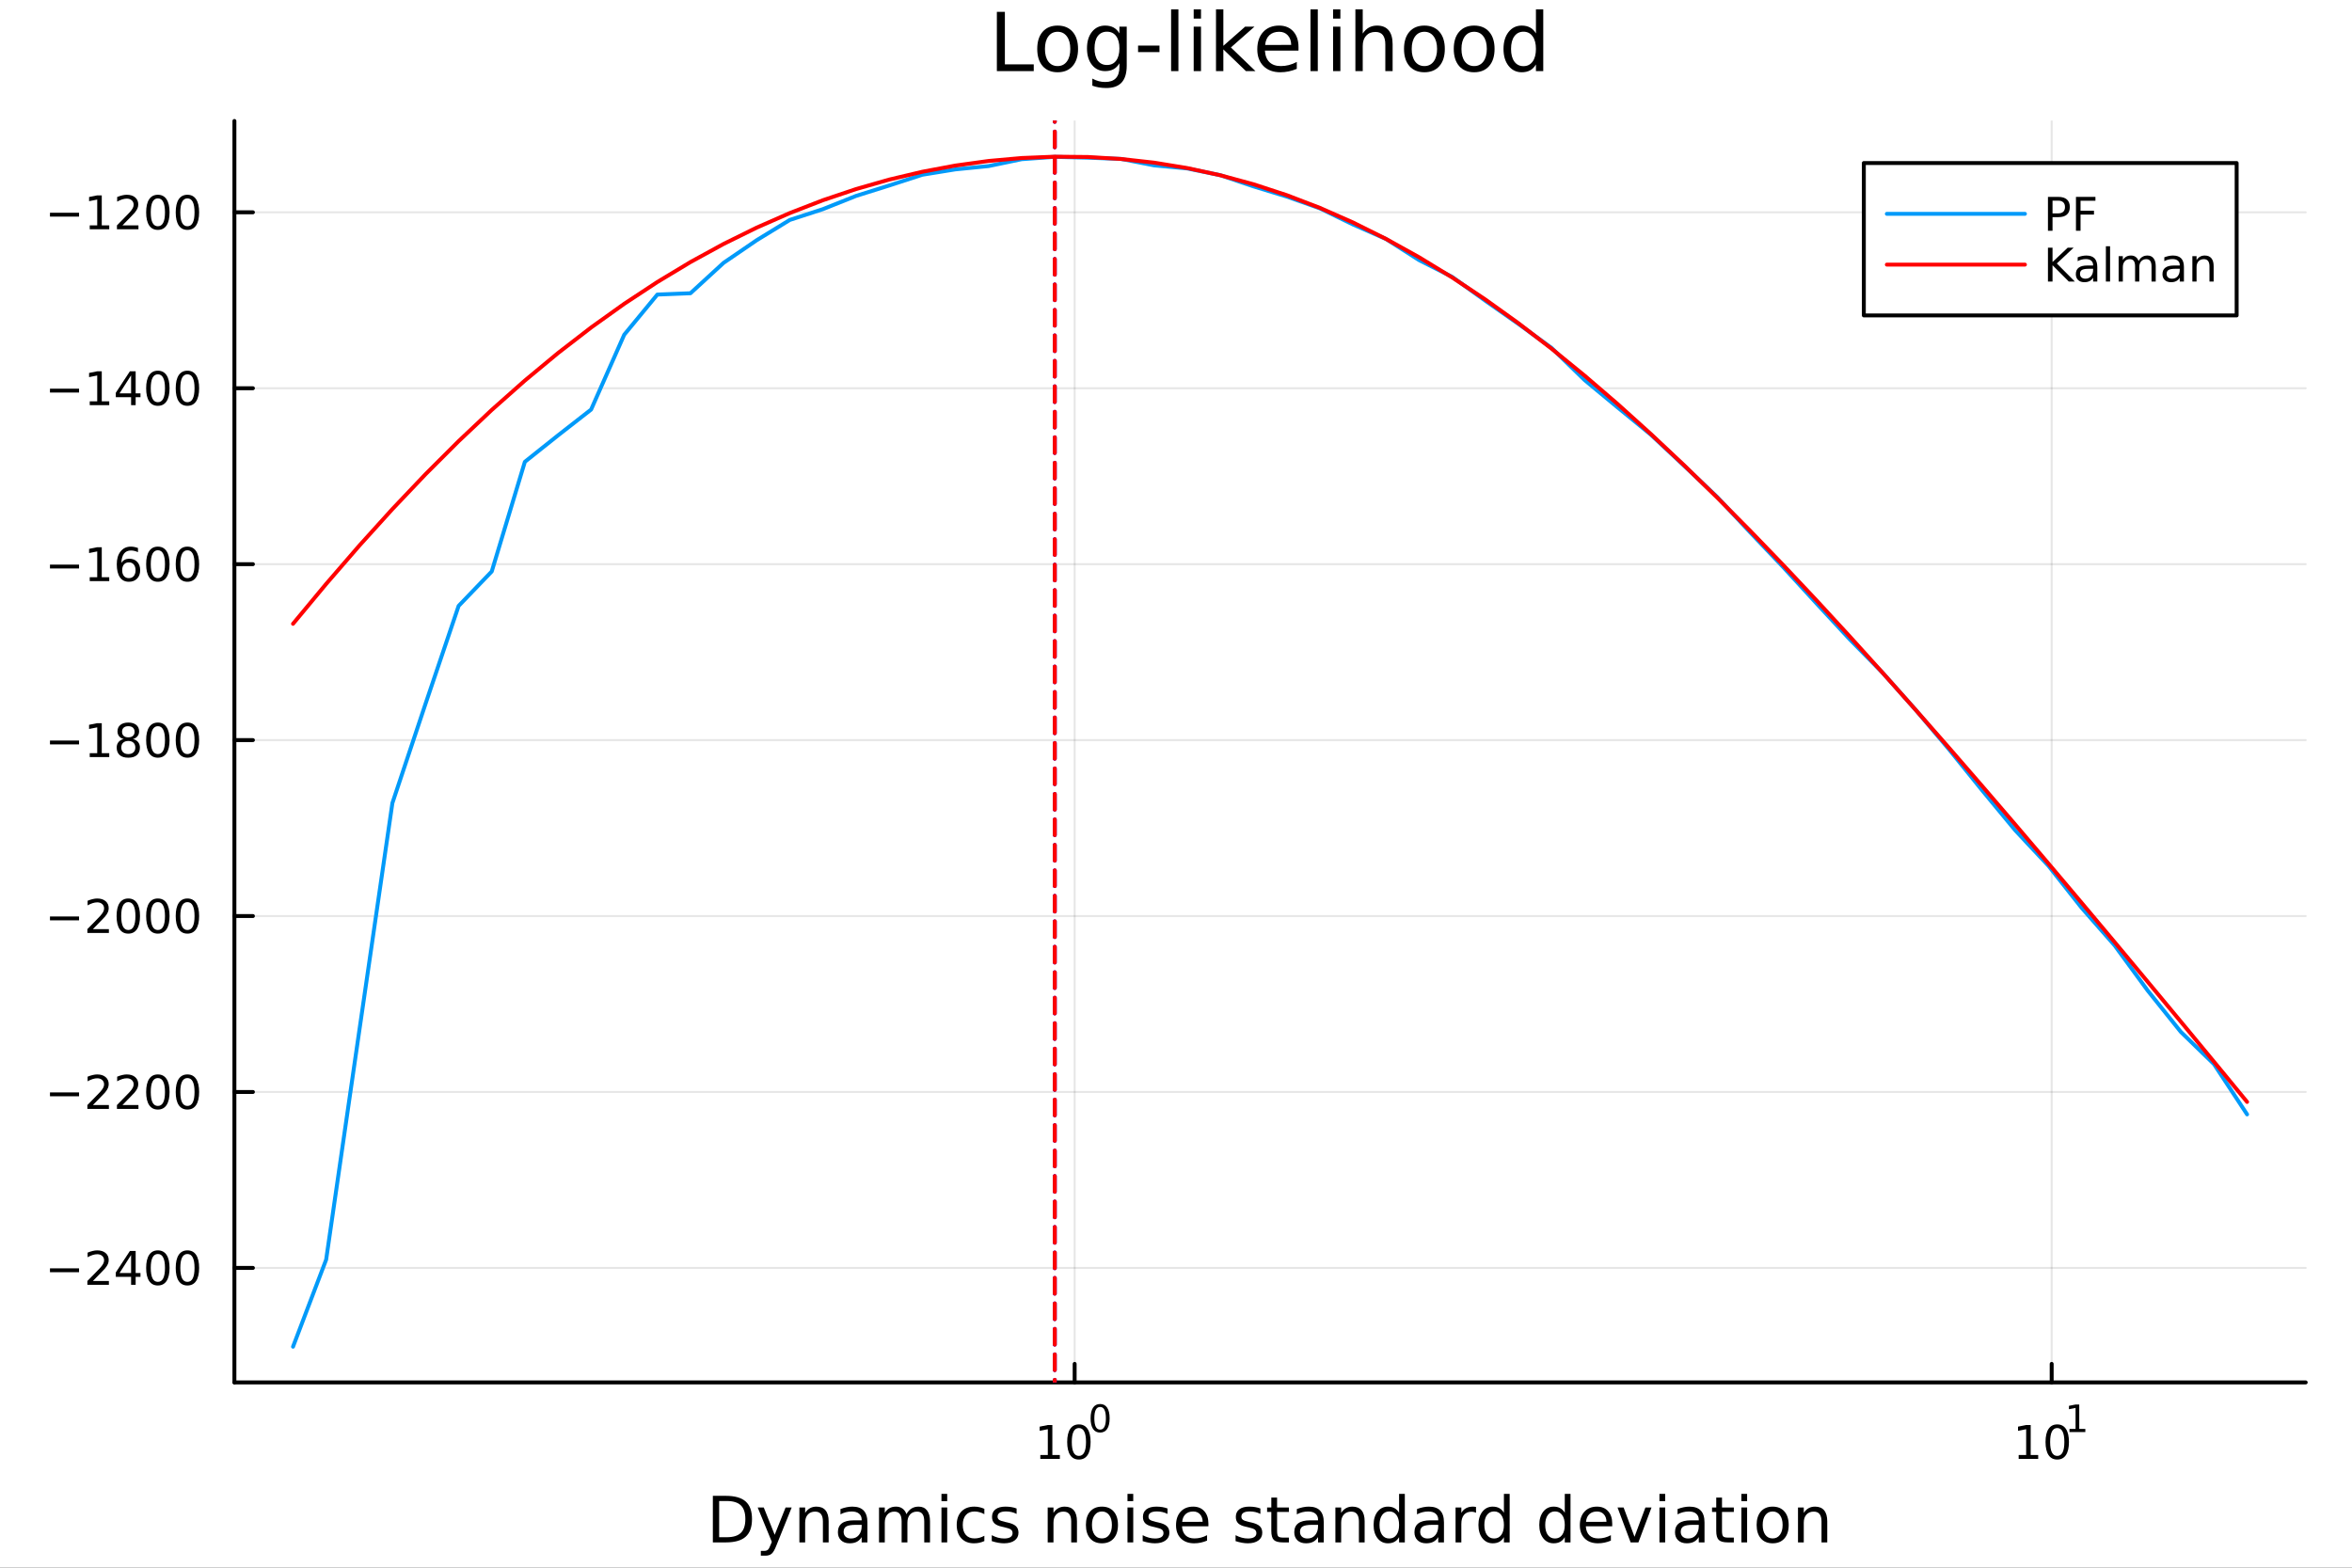 <?xml version="1.0" encoding="utf-8"?>
<svg xmlns="http://www.w3.org/2000/svg" xmlns:xlink="http://www.w3.org/1999/xlink" width="600" height="400" viewBox="0 0 2400 1600">
<rect x="0" y="0" width="2400" height="1600" fill="#333333" stroke="none"/>
<defs>
  <clipPath id="clip200">
    <rect x="0" y="0" width="2400" height="1600"/>
  </clipPath>
</defs>
<path clip-path="url(#clip200)" d="M0 1600 L2400 1600 L2400 0 L0 0  Z" fill="#ffffff" fill-rule="evenodd" fill-opacity="1"/>
<defs>
  <clipPath id="clip201">
    <rect x="480" y="0" width="1681" height="1600"/>
  </clipPath>
</defs>
<path clip-path="url(#clip200)" d="M239.19 1410.9 L2352.76 1410.9 L2352.76 123.472 L239.19 123.472  Z" fill="#ffffff" fill-rule="evenodd" fill-opacity="1"/>
<defs>
  <clipPath id="clip202">
    <rect x="239" y="123" width="2115" height="1288"/>
  </clipPath>
</defs>
<polyline clip-path="url(#clip202)" style="stroke:#000000; stroke-linecap:round; stroke-linejoin:round; stroke-width:2; stroke-opacity:0.1; fill:none" points="1096.58,1410.9 1096.58,123.472 "/>
<polyline clip-path="url(#clip202)" style="stroke:#000000; stroke-linecap:round; stroke-linejoin:round; stroke-width:2; stroke-opacity:0.1; fill:none" points="2093.55,1410.9 2093.55,123.472 "/>
<polyline clip-path="url(#clip202)" style="stroke:#000000; stroke-linecap:round; stroke-linejoin:round; stroke-width:2; stroke-opacity:0.1; fill:none" points="239.19,1294.04 2352.76,1294.04 "/>
<polyline clip-path="url(#clip202)" style="stroke:#000000; stroke-linecap:round; stroke-linejoin:round; stroke-width:2; stroke-opacity:0.1; fill:none" points="239.19,1114.48 2352.76,1114.48 "/>
<polyline clip-path="url(#clip202)" style="stroke:#000000; stroke-linecap:round; stroke-linejoin:round; stroke-width:2; stroke-opacity:0.1; fill:none" points="239.19,934.923 2352.76,934.923 "/>
<polyline clip-path="url(#clip202)" style="stroke:#000000; stroke-linecap:round; stroke-linejoin:round; stroke-width:2; stroke-opacity:0.1; fill:none" points="239.19,755.363 2352.76,755.363 "/>
<polyline clip-path="url(#clip202)" style="stroke:#000000; stroke-linecap:round; stroke-linejoin:round; stroke-width:2; stroke-opacity:0.1; fill:none" points="239.19,575.804 2352.76,575.804 "/>
<polyline clip-path="url(#clip202)" style="stroke:#000000; stroke-linecap:round; stroke-linejoin:round; stroke-width:2; stroke-opacity:0.1; fill:none" points="239.19,396.244 2352.76,396.244 "/>
<polyline clip-path="url(#clip202)" style="stroke:#000000; stroke-linecap:round; stroke-linejoin:round; stroke-width:2; stroke-opacity:0.1; fill:none" points="239.19,216.684 2352.76,216.684 "/>
<polyline clip-path="url(#clip200)" style="stroke:#000000; stroke-linecap:round; stroke-linejoin:round; stroke-width:4; stroke-opacity:1; fill:none" points="239.19,1410.9 2352.76,1410.9 "/>
<polyline clip-path="url(#clip200)" style="stroke:#000000; stroke-linecap:round; stroke-linejoin:round; stroke-width:4; stroke-opacity:1; fill:none" points="1096.58,1410.9 1096.58,1392 "/>
<polyline clip-path="url(#clip200)" style="stroke:#000000; stroke-linecap:round; stroke-linejoin:round; stroke-width:4; stroke-opacity:1; fill:none" points="2093.55,1410.9 2093.55,1392 "/>
<path clip-path="url(#clip200)" d="M1061.56 1485.02 L1069.2 1485.02 L1069.2 1458.66 L1060.89 1460.32 L1060.89 1456.06 L1069.16 1454.4 L1073.83 1454.4 L1073.83 1485.02 L1081.47 1485.02 L1081.47 1488.96 L1061.56 1488.96 L1061.56 1485.02 Z" fill="#000000" fill-rule="nonzero" fill-opacity="1" /><path clip-path="url(#clip200)" d="M1100.91 1457.48 Q1097.3 1457.48 1095.47 1461.04 Q1093.67 1464.58 1093.67 1471.71 Q1093.67 1478.82 1095.47 1482.38 Q1097.3 1485.92 1100.91 1485.92 Q1104.55 1485.92 1106.35 1482.38 Q1108.18 1478.82 1108.18 1471.71 Q1108.18 1464.58 1106.35 1461.04 Q1104.55 1457.48 1100.91 1457.48 M1100.91 1453.77 Q1106.72 1453.77 1109.78 1458.38 Q1112.86 1462.96 1112.86 1471.71 Q1112.86 1480.44 1109.78 1485.04 Q1106.72 1489.63 1100.91 1489.63 Q1095.1 1489.63 1092.03 1485.04 Q1088.97 1480.44 1088.97 1471.71 Q1088.97 1462.96 1092.03 1458.38 Q1095.1 1453.77 1100.91 1453.77 Z" fill="#000000" fill-rule="nonzero" fill-opacity="1" /><path clip-path="url(#clip200)" d="M1122.56 1435.97 Q1119.63 1435.97 1118.14 1438.86 Q1116.68 1441.74 1116.68 1447.53 Q1116.68 1453.31 1118.14 1456.2 Q1119.63 1459.08 1122.56 1459.08 Q1125.52 1459.08 1126.98 1456.2 Q1128.47 1453.31 1128.47 1447.53 Q1128.47 1441.74 1126.98 1438.86 Q1125.52 1435.97 1122.56 1435.97 M1122.56 1432.96 Q1127.28 1432.96 1129.77 1436.7 Q1132.27 1440.43 1132.27 1447.53 Q1132.27 1454.62 1129.77 1458.37 Q1127.28 1462.09 1122.56 1462.09 Q1117.84 1462.09 1115.34 1458.37 Q1112.86 1454.62 1112.86 1447.53 Q1112.86 1440.43 1115.34 1436.7 Q1117.84 1432.96 1122.56 1432.96 Z" fill="#000000" fill-rule="nonzero" fill-opacity="1" /><path clip-path="url(#clip200)" d="M2059.87 1485.02 L2067.51 1485.02 L2067.51 1458.66 L2059.2 1460.32 L2059.2 1456.06 L2067.47 1454.4 L2072.14 1454.4 L2072.14 1485.02 L2079.78 1485.02 L2079.78 1488.96 L2059.87 1488.96 L2059.87 1485.02 Z" fill="#000000" fill-rule="nonzero" fill-opacity="1" /><path clip-path="url(#clip200)" d="M2099.22 1457.48 Q2095.61 1457.48 2093.78 1461.04 Q2091.98 1464.58 2091.98 1471.71 Q2091.98 1478.82 2093.78 1482.38 Q2095.61 1485.92 2099.22 1485.92 Q2102.86 1485.92 2104.66 1482.38 Q2106.49 1478.82 2106.49 1471.71 Q2106.49 1464.58 2104.66 1461.04 Q2102.86 1457.48 2099.22 1457.48 M2099.22 1453.77 Q2105.03 1453.77 2108.09 1458.38 Q2111.17 1462.96 2111.17 1471.71 Q2111.17 1480.44 2108.09 1485.04 Q2105.03 1489.63 2099.22 1489.63 Q2093.41 1489.63 2090.34 1485.04 Q2087.28 1480.44 2087.28 1471.71 Q2087.28 1462.96 2090.34 1458.38 Q2093.41 1453.77 2099.22 1453.77 Z" fill="#000000" fill-rule="nonzero" fill-opacity="1" /><path clip-path="url(#clip200)" d="M2111.71 1458.35 L2117.92 1458.35 L2117.92 1436.93 L2111.17 1438.28 L2111.17 1434.82 L2117.88 1433.47 L2121.68 1433.47 L2121.68 1458.35 L2127.89 1458.35 L2127.89 1461.55 L2111.71 1461.55 L2111.71 1458.35 Z" fill="#000000" fill-rule="nonzero" fill-opacity="1" /><path clip-path="url(#clip200)" d="M733.834 1531.95 L733.834 1568.9 L741.6 1568.9 Q751.435 1568.9 755.986 1564.45 Q760.569 1559.99 760.569 1550.38 Q760.569 1540.83 755.986 1536.4 Q751.435 1531.95 741.6 1531.95 L733.834 1531.95 M727.404 1526.67 L740.613 1526.67 Q754.427 1526.67 760.888 1532.43 Q767.349 1538.16 767.349 1550.38 Q767.349 1562.66 760.856 1568.42 Q754.363 1574.19 740.613 1574.19 L727.404 1574.19 L727.404 1526.67 Z" fill="#000000" fill-rule="nonzero" fill-opacity="1" /><path clip-path="url(#clip200)" d="M792.175 1577.5 Q789.693 1583.86 787.337 1585.8 Q784.982 1587.74 781.035 1587.74 L776.356 1587.74 L776.356 1582.84 L779.794 1582.84 Q782.213 1582.84 783.55 1581.7 Q784.886 1580.55 786.51 1576.29 L787.56 1573.61 L773.142 1538.54 L779.348 1538.54 L790.488 1566.42 L801.628 1538.54 L807.835 1538.54 L792.175 1577.5 Z" fill="#000000" fill-rule="nonzero" fill-opacity="1" /><path clip-path="url(#clip200)" d="M845.552 1552.67 L845.552 1574.19 L839.695 1574.19 L839.695 1552.86 Q839.695 1547.8 837.722 1545.29 Q835.748 1542.77 831.802 1542.77 Q827.059 1542.77 824.322 1545.79 Q821.585 1548.82 821.585 1554.04 L821.585 1574.19 L815.696 1574.19 L815.696 1538.54 L821.585 1538.54 L821.585 1544.08 Q823.685 1540.86 826.518 1539.27 Q829.383 1537.68 833.107 1537.68 Q839.25 1537.68 842.401 1541.5 Q845.552 1545.29 845.552 1552.67 Z" fill="#000000" fill-rule="nonzero" fill-opacity="1" /><path clip-path="url(#clip200)" d="M873.433 1556.27 Q866.336 1556.27 863.598 1557.89 Q860.861 1559.51 860.861 1563.43 Q860.861 1566.55 862.898 1568.39 Q864.967 1570.21 868.5 1570.21 Q873.37 1570.21 876.298 1566.77 Q879.258 1563.3 879.258 1557.57 L879.258 1556.27 L873.433 1556.27 M885.115 1553.85 L885.115 1574.19 L879.258 1574.19 L879.258 1568.77 Q877.253 1572.02 874.261 1573.58 Q871.269 1575.11 866.94 1575.11 Q861.466 1575.11 858.219 1572.05 Q855.005 1568.97 855.005 1563.81 Q855.005 1557.79 859.015 1554.74 Q863.057 1551.68 871.046 1551.68 L879.258 1551.68 L879.258 1551.11 Q879.258 1547.07 876.584 1544.87 Q873.943 1542.64 869.137 1542.64 Q866.081 1542.64 863.185 1543.38 Q860.288 1544.11 857.615 1545.57 L857.615 1540.16 Q860.829 1538.92 863.853 1538.31 Q866.877 1537.68 869.741 1537.68 Q877.476 1537.68 881.295 1541.69 Q885.115 1545.7 885.115 1553.85 Z" fill="#000000" fill-rule="nonzero" fill-opacity="1" /><path clip-path="url(#clip200)" d="M924.932 1545.38 Q927.128 1541.43 930.184 1539.56 Q933.239 1537.68 937.377 1537.68 Q942.947 1537.68 945.971 1541.59 Q948.994 1545.48 948.994 1552.67 L948.994 1574.19 L943.106 1574.19 L943.106 1552.86 Q943.106 1547.74 941.292 1545.25 Q939.478 1542.77 935.754 1542.77 Q931.202 1542.77 928.56 1545.79 Q925.919 1548.82 925.919 1554.04 L925.919 1574.19 L920.03 1574.19 L920.03 1552.86 Q920.03 1547.7 918.216 1545.25 Q916.402 1542.77 912.614 1542.77 Q908.127 1542.77 905.485 1545.83 Q902.843 1548.85 902.843 1554.04 L902.843 1574.19 L896.955 1574.19 L896.955 1538.54 L902.843 1538.54 L902.843 1544.08 Q904.848 1540.8 907.649 1539.24 Q910.45 1537.68 914.301 1537.68 Q918.184 1537.68 920.89 1539.65 Q923.627 1541.62 924.932 1545.38 Z" fill="#000000" fill-rule="nonzero" fill-opacity="1" /><path clip-path="url(#clip200)" d="M960.675 1538.54 L966.532 1538.54 L966.532 1574.19 L960.675 1574.19 L960.675 1538.54 M960.675 1524.66 L966.532 1524.66 L966.532 1532.08 L960.675 1532.08 L960.675 1524.66 Z" fill="#000000" fill-rule="nonzero" fill-opacity="1" /><path clip-path="url(#clip200)" d="M1004.44 1539.91 L1004.44 1545.38 Q1001.96 1544.01 999.443 1543.34 Q996.96 1542.64 994.414 1542.64 Q988.716 1542.64 985.565 1546.27 Q982.414 1549.87 982.414 1556.39 Q982.414 1562.92 985.565 1566.55 Q988.716 1570.14 994.414 1570.14 Q996.96 1570.14 999.443 1569.47 Q1001.96 1568.77 1004.44 1567.41 L1004.44 1572.82 Q1001.99 1573.96 999.347 1574.54 Q996.737 1575.11 993.777 1575.11 Q985.725 1575.11 980.982 1570.05 Q976.24 1564.99 976.24 1556.39 Q976.24 1547.67 981.014 1542.68 Q985.82 1537.68 994.159 1537.68 Q996.865 1537.68 999.443 1538.25 Q1002.02 1538.79 1004.44 1539.91 Z" fill="#000000" fill-rule="nonzero" fill-opacity="1" /><path clip-path="url(#clip200)" d="M1037.35 1539.59 L1037.35 1545.13 Q1034.87 1543.85 1032.19 1543.22 Q1029.52 1542.58 1026.66 1542.58 Q1022.3 1542.58 1020.1 1543.92 Q1017.93 1545.25 1017.93 1547.93 Q1017.93 1549.96 1019.49 1551.14 Q1021.05 1552.29 1025.76 1553.34 L1027.77 1553.78 Q1034.01 1555.12 1036.62 1557.57 Q1039.26 1559.99 1039.26 1564.35 Q1039.26 1569.32 1035.31 1572.21 Q1031.4 1575.11 1024.52 1575.11 Q1021.66 1575.11 1018.54 1574.54 Q1015.45 1573.99 1012.01 1572.88 L1012.01 1566.83 Q1015.26 1568.52 1018.41 1569.38 Q1021.56 1570.21 1024.65 1570.21 Q1028.79 1570.21 1031.02 1568.81 Q1033.24 1567.37 1033.24 1564.8 Q1033.24 1562.41 1031.62 1561.14 Q1030.03 1559.86 1024.59 1558.68 L1022.55 1558.21 Q1017.11 1557.06 1014.69 1554.71 Q1012.27 1552.32 1012.27 1548.18 Q1012.27 1543.15 1015.83 1540.42 Q1019.4 1537.68 1025.96 1537.68 Q1029.2 1537.68 1032.07 1538.16 Q1034.93 1538.63 1037.35 1539.59 Z" fill="#000000" fill-rule="nonzero" fill-opacity="1" /><path clip-path="url(#clip200)" d="M1098.94 1552.67 L1098.94 1574.19 L1093.08 1574.19 L1093.08 1552.86 Q1093.08 1547.8 1091.11 1545.29 Q1089.14 1542.77 1085.19 1542.77 Q1080.45 1542.77 1077.71 1545.79 Q1074.97 1548.82 1074.97 1554.04 L1074.97 1574.19 L1069.08 1574.19 L1069.08 1538.54 L1074.97 1538.54 L1074.97 1544.08 Q1077.07 1540.86 1079.91 1539.27 Q1082.77 1537.68 1086.49 1537.68 Q1092.64 1537.68 1095.79 1541.5 Q1098.94 1545.29 1098.94 1552.67 Z" fill="#000000" fill-rule="nonzero" fill-opacity="1" /><path clip-path="url(#clip200)" d="M1124.43 1542.64 Q1119.72 1542.64 1116.99 1546.34 Q1114.25 1550 1114.25 1556.39 Q1114.25 1562.79 1116.95 1566.48 Q1119.69 1570.14 1124.43 1570.14 Q1129.11 1570.14 1131.85 1566.45 Q1134.59 1562.76 1134.59 1556.39 Q1134.59 1550.06 1131.85 1546.37 Q1129.11 1542.64 1124.43 1542.64 M1124.43 1537.68 Q1132.07 1537.68 1136.43 1542.64 Q1140.79 1547.61 1140.79 1556.39 Q1140.79 1565.15 1136.43 1570.14 Q1132.07 1575.11 1124.43 1575.11 Q1116.76 1575.11 1112.4 1570.14 Q1108.07 1565.15 1108.07 1556.39 Q1108.07 1547.61 1112.4 1542.64 Q1116.76 1537.68 1124.43 1537.68 Z" fill="#000000" fill-rule="nonzero" fill-opacity="1" /><path clip-path="url(#clip200)" d="M1150.5 1538.54 L1156.36 1538.54 L1156.36 1574.19 L1150.5 1574.19 L1150.5 1538.54 M1150.5 1524.66 L1156.36 1524.66 L1156.36 1532.08 L1150.5 1532.08 L1150.5 1524.66 Z" fill="#000000" fill-rule="nonzero" fill-opacity="1" /><path clip-path="url(#clip200)" d="M1191.34 1539.59 L1191.34 1545.13 Q1188.85 1543.85 1186.18 1543.22 Q1183.51 1542.58 1180.64 1542.58 Q1176.28 1542.58 1174.09 1543.92 Q1171.92 1545.25 1171.92 1547.93 Q1171.92 1549.96 1173.48 1551.14 Q1175.04 1552.29 1179.75 1553.34 L1181.76 1553.78 Q1187.99 1555.12 1190.6 1557.57 Q1193.25 1559.99 1193.25 1564.35 Q1193.25 1569.32 1189.3 1572.21 Q1185.38 1575.11 1178.51 1575.11 Q1175.65 1575.11 1172.53 1574.54 Q1169.44 1573.99 1166 1572.88 L1166 1566.83 Q1169.25 1568.52 1172.4 1569.38 Q1175.55 1570.21 1178.64 1570.21 Q1182.77 1570.21 1185 1568.81 Q1187.23 1567.37 1187.23 1564.8 Q1187.23 1562.41 1185.61 1561.14 Q1184.02 1559.86 1178.57 1558.68 L1176.54 1558.21 Q1171.09 1557.06 1168.67 1554.71 Q1166.26 1552.32 1166.26 1548.18 Q1166.26 1543.15 1169.82 1540.42 Q1173.39 1537.68 1179.94 1537.68 Q1183.19 1537.68 1186.05 1538.16 Q1188.92 1538.63 1191.34 1539.59 Z" fill="#000000" fill-rule="nonzero" fill-opacity="1" /><path clip-path="url(#clip200)" d="M1233.06 1554.9 L1233.06 1557.76 L1206.14 1557.76 Q1206.52 1563.81 1209.77 1566.99 Q1213.04 1570.14 1218.87 1570.14 Q1222.24 1570.14 1225.39 1569.32 Q1228.58 1568.49 1231.7 1566.83 L1231.7 1572.37 Q1228.54 1573.71 1225.23 1574.41 Q1221.92 1575.11 1218.52 1575.11 Q1209.99 1575.11 1204.99 1570.14 Q1200.03 1565.18 1200.03 1556.71 Q1200.03 1547.96 1204.74 1542.83 Q1209.48 1537.68 1217.5 1537.68 Q1224.69 1537.68 1228.86 1542.33 Q1233.06 1546.94 1233.06 1554.9 M1227.21 1553.18 Q1227.14 1548.37 1224.5 1545.51 Q1221.89 1542.64 1217.56 1542.64 Q1212.66 1542.64 1209.7 1545.41 Q1206.77 1548.18 1206.33 1553.21 L1227.21 1553.18 Z" fill="#000000" fill-rule="nonzero" fill-opacity="1" /><path clip-path="url(#clip200)" d="M1286.12 1539.59 L1286.12 1545.13 Q1283.64 1543.85 1280.97 1543.22 Q1278.29 1542.58 1275.43 1542.58 Q1271.07 1542.58 1268.87 1543.92 Q1266.71 1545.25 1266.71 1547.93 Q1266.71 1549.96 1268.27 1551.14 Q1269.83 1552.29 1274.54 1553.34 L1276.54 1553.78 Q1282.78 1555.12 1285.39 1557.57 Q1288.03 1559.99 1288.03 1564.35 Q1288.03 1569.32 1284.09 1572.21 Q1280.17 1575.11 1273.3 1575.11 Q1270.43 1575.11 1267.31 1574.54 Q1264.22 1573.99 1260.79 1572.88 L1260.79 1566.83 Q1264.03 1568.52 1267.18 1569.38 Q1270.34 1570.21 1273.42 1570.21 Q1277.56 1570.21 1279.79 1568.81 Q1282.02 1567.37 1282.02 1564.8 Q1282.02 1562.41 1280.39 1561.14 Q1278.8 1559.86 1273.36 1558.68 L1271.32 1558.21 Q1265.88 1557.06 1263.46 1554.71 Q1261.04 1552.32 1261.04 1548.18 Q1261.04 1543.15 1264.61 1540.42 Q1268.17 1537.68 1274.73 1537.68 Q1277.97 1537.68 1280.84 1538.16 Q1283.7 1538.63 1286.12 1539.59 Z" fill="#000000" fill-rule="nonzero" fill-opacity="1" /><path clip-path="url(#clip200)" d="M1303.15 1528.42 L1303.15 1538.54 L1315.21 1538.54 L1315.21 1543.09 L1303.15 1543.09 L1303.15 1562.44 Q1303.15 1566.8 1304.33 1568.04 Q1305.54 1569.28 1309.2 1569.28 L1315.21 1569.28 L1315.21 1574.19 L1309.2 1574.19 Q1302.42 1574.19 1299.84 1571.67 Q1297.26 1569.12 1297.26 1562.44 L1297.26 1543.09 L1292.97 1543.09 L1292.97 1538.54 L1297.26 1538.54 L1297.26 1528.42 L1303.15 1528.42 Z" fill="#000000" fill-rule="nonzero" fill-opacity="1" /><path clip-path="url(#clip200)" d="M1339.12 1556.27 Q1332.02 1556.27 1329.28 1557.89 Q1326.54 1559.51 1326.54 1563.43 Q1326.54 1566.55 1328.58 1568.39 Q1330.65 1570.21 1334.18 1570.21 Q1339.05 1570.21 1341.98 1566.77 Q1344.94 1563.3 1344.94 1557.57 L1344.94 1556.27 L1339.12 1556.27 M1350.8 1553.85 L1350.8 1574.19 L1344.94 1574.19 L1344.94 1568.77 Q1342.94 1572.02 1339.94 1573.58 Q1336.95 1575.11 1332.62 1575.11 Q1327.15 1575.11 1323.9 1572.05 Q1320.69 1568.97 1320.69 1563.81 Q1320.69 1557.79 1324.7 1554.74 Q1328.74 1551.68 1336.73 1551.68 L1344.94 1551.68 L1344.94 1551.11 Q1344.94 1547.07 1342.27 1544.87 Q1339.63 1542.64 1334.82 1542.64 Q1331.76 1542.64 1328.87 1543.38 Q1325.97 1544.11 1323.3 1545.57 L1323.3 1540.16 Q1326.51 1538.92 1329.54 1538.31 Q1332.56 1537.68 1335.42 1537.68 Q1343.16 1537.68 1346.98 1541.69 Q1350.8 1545.7 1350.8 1553.85 Z" fill="#000000" fill-rule="nonzero" fill-opacity="1" /><path clip-path="url(#clip200)" d="M1392.49 1552.67 L1392.49 1574.19 L1386.64 1574.19 L1386.64 1552.86 Q1386.64 1547.8 1384.66 1545.29 Q1382.69 1542.77 1378.74 1542.77 Q1374 1542.77 1371.26 1545.79 Q1368.53 1548.82 1368.53 1554.04 L1368.53 1574.19 L1362.64 1574.19 L1362.64 1538.54 L1368.53 1538.54 L1368.53 1544.08 Q1370.63 1540.86 1373.46 1539.27 Q1376.32 1537.68 1380.05 1537.68 Q1386.19 1537.68 1389.34 1541.5 Q1392.49 1545.29 1392.49 1552.67 Z" fill="#000000" fill-rule="nonzero" fill-opacity="1" /><path clip-path="url(#clip200)" d="M1427.63 1543.95 L1427.63 1524.66 L1433.49 1524.66 L1433.49 1574.19 L1427.63 1574.19 L1427.63 1568.84 Q1425.79 1572.02 1422.95 1573.58 Q1420.15 1575.11 1416.21 1575.11 Q1409.74 1575.11 1405.67 1569.95 Q1401.63 1564.8 1401.63 1556.39 Q1401.63 1547.99 1405.67 1542.83 Q1409.74 1537.68 1416.21 1537.68 Q1420.15 1537.68 1422.95 1539.24 Q1425.79 1540.77 1427.63 1543.95 M1407.68 1556.39 Q1407.68 1562.85 1410.32 1566.55 Q1412.99 1570.21 1417.64 1570.21 Q1422.28 1570.21 1424.96 1566.55 Q1427.63 1562.85 1427.63 1556.39 Q1427.63 1549.93 1424.96 1546.27 Q1422.28 1542.58 1417.64 1542.58 Q1412.99 1542.58 1410.32 1546.27 Q1407.68 1549.93 1407.68 1556.39 Z" fill="#000000" fill-rule="nonzero" fill-opacity="1" /><path clip-path="url(#clip200)" d="M1461.75 1556.27 Q1454.65 1556.27 1451.92 1557.89 Q1449.18 1559.51 1449.18 1563.43 Q1449.18 1566.55 1451.22 1568.39 Q1453.29 1570.21 1456.82 1570.21 Q1461.69 1570.21 1464.62 1566.77 Q1467.58 1563.3 1467.58 1557.57 L1467.58 1556.27 L1461.75 1556.27 M1473.43 1553.85 L1473.43 1574.19 L1467.58 1574.19 L1467.58 1568.77 Q1465.57 1572.02 1462.58 1573.58 Q1459.59 1575.11 1455.26 1575.11 Q1449.78 1575.11 1446.54 1572.05 Q1443.32 1568.97 1443.32 1563.81 Q1443.32 1557.79 1447.33 1554.74 Q1451.38 1551.68 1459.36 1551.68 L1467.58 1551.68 L1467.58 1551.11 Q1467.58 1547.07 1464.9 1544.87 Q1462.26 1542.64 1457.46 1542.64 Q1454.4 1542.64 1451.5 1543.38 Q1448.61 1544.11 1445.93 1545.57 L1445.93 1540.16 Q1449.15 1538.92 1452.17 1538.31 Q1455.2 1537.68 1458.06 1537.68 Q1465.79 1537.68 1469.61 1541.69 Q1473.43 1545.7 1473.43 1553.85 Z" fill="#000000" fill-rule="nonzero" fill-opacity="1" /><path clip-path="url(#clip200)" d="M1506.15 1544.01 Q1505.17 1543.44 1503.99 1543.18 Q1502.84 1542.9 1501.44 1542.9 Q1496.48 1542.9 1493.8 1546.14 Q1491.16 1549.36 1491.16 1555.41 L1491.16 1574.19 L1485.27 1574.19 L1485.27 1538.54 L1491.16 1538.54 L1491.16 1544.08 Q1493.01 1540.83 1495.97 1539.27 Q1498.93 1537.68 1503.16 1537.68 Q1503.77 1537.68 1504.5 1537.77 Q1505.23 1537.84 1506.12 1538 L1506.15 1544.01 Z" fill="#000000" fill-rule="nonzero" fill-opacity="1" /><path clip-path="url(#clip200)" d="M1534.61 1543.95 L1534.61 1524.66 L1540.46 1524.66 L1540.46 1574.19 L1534.61 1574.19 L1534.61 1568.84 Q1532.76 1572.02 1529.93 1573.58 Q1527.13 1575.11 1523.18 1575.11 Q1516.72 1575.11 1512.65 1569.95 Q1508.6 1564.8 1508.6 1556.39 Q1508.6 1547.99 1512.65 1542.83 Q1516.72 1537.68 1523.18 1537.68 Q1527.13 1537.68 1529.93 1539.24 Q1532.76 1540.77 1534.61 1543.95 M1514.65 1556.39 Q1514.65 1562.85 1517.29 1566.55 Q1519.97 1570.21 1524.61 1570.21 Q1529.26 1570.21 1531.93 1566.55 Q1534.61 1562.85 1534.61 1556.39 Q1534.61 1549.93 1531.93 1546.27 Q1529.26 1542.58 1524.61 1542.58 Q1519.97 1542.58 1517.29 1546.27 Q1514.65 1549.93 1514.65 1556.39 Z" fill="#000000" fill-rule="nonzero" fill-opacity="1" /><path clip-path="url(#clip200)" d="M1596.71 1543.95 L1596.71 1524.66 L1602.56 1524.66 L1602.56 1574.19 L1596.71 1574.19 L1596.71 1568.84 Q1594.86 1572.02 1592.03 1573.58 Q1589.23 1575.11 1585.28 1575.11 Q1578.82 1575.11 1574.74 1569.95 Q1570.7 1564.8 1570.7 1556.39 Q1570.7 1547.99 1574.74 1542.83 Q1578.82 1537.68 1585.28 1537.68 Q1589.23 1537.68 1592.03 1539.24 Q1594.86 1540.77 1596.71 1543.95 M1576.75 1556.39 Q1576.75 1562.85 1579.39 1566.55 Q1582.06 1570.21 1586.71 1570.21 Q1591.36 1570.21 1594.03 1566.55 Q1596.71 1562.85 1596.71 1556.39 Q1596.71 1549.93 1594.03 1546.27 Q1591.36 1542.58 1586.71 1542.58 Q1582.06 1542.58 1579.39 1546.27 Q1576.75 1549.93 1576.75 1556.39 Z" fill="#000000" fill-rule="nonzero" fill-opacity="1" /><path clip-path="url(#clip200)" d="M1645.12 1554.9 L1645.12 1557.76 L1618.19 1557.76 Q1618.57 1563.81 1621.82 1566.99 Q1625.1 1570.14 1630.92 1570.14 Q1634.29 1570.14 1637.45 1569.32 Q1640.63 1568.49 1643.75 1566.83 L1643.75 1572.37 Q1640.6 1573.71 1637.29 1574.41 Q1633.98 1575.11 1630.57 1575.11 Q1622.04 1575.11 1617.04 1570.14 Q1612.08 1565.18 1612.08 1556.71 Q1612.08 1547.96 1616.79 1542.83 Q1621.53 1537.68 1629.55 1537.68 Q1636.75 1537.68 1640.91 1542.33 Q1645.12 1546.94 1645.12 1554.9 M1639.26 1553.18 Q1639.2 1548.37 1636.55 1545.51 Q1633.94 1542.64 1629.62 1542.64 Q1624.71 1542.64 1621.75 1545.41 Q1618.83 1548.18 1618.38 1553.21 L1639.26 1553.18 Z" fill="#000000" fill-rule="nonzero" fill-opacity="1" /><path clip-path="url(#clip200)" d="M1650.53 1538.54 L1656.73 1538.54 L1667.87 1568.46 L1679.01 1538.54 L1685.22 1538.54 L1671.85 1574.19 L1663.9 1574.19 L1650.53 1538.54 Z" fill="#000000" fill-rule="nonzero" fill-opacity="1" /><path clip-path="url(#clip200)" d="M1693.3 1538.54 L1699.16 1538.54 L1699.16 1574.19 L1693.3 1574.19 L1693.3 1538.54 M1693.3 1524.66 L1699.16 1524.66 L1699.16 1532.08 L1693.3 1532.08 L1693.3 1524.66 Z" fill="#000000" fill-rule="nonzero" fill-opacity="1" /><path clip-path="url(#clip200)" d="M1727.62 1556.27 Q1720.52 1556.27 1717.78 1557.89 Q1715.04 1559.51 1715.04 1563.43 Q1715.04 1566.55 1717.08 1568.39 Q1719.15 1570.21 1722.68 1570.21 Q1727.55 1570.21 1730.48 1566.77 Q1733.44 1563.3 1733.44 1557.57 L1733.44 1556.27 L1727.62 1556.27 M1739.3 1553.85 L1739.3 1574.19 L1733.44 1574.19 L1733.44 1568.77 Q1731.44 1572.02 1728.44 1573.58 Q1725.45 1575.11 1721.12 1575.11 Q1715.65 1575.11 1712.4 1572.05 Q1709.19 1568.97 1709.19 1563.81 Q1709.19 1557.79 1713.2 1554.74 Q1717.24 1551.68 1725.23 1551.68 L1733.44 1551.68 L1733.44 1551.11 Q1733.44 1547.07 1730.77 1544.87 Q1728.13 1542.64 1723.32 1542.64 Q1720.26 1542.64 1717.37 1543.38 Q1714.47 1544.11 1711.8 1545.57 L1711.8 1540.16 Q1715.01 1538.92 1718.04 1538.31 Q1721.06 1537.68 1723.92 1537.68 Q1731.66 1537.68 1735.48 1541.69 Q1739.3 1545.7 1739.3 1553.85 Z" fill="#000000" fill-rule="nonzero" fill-opacity="1" /><path clip-path="url(#clip200)" d="M1757.15 1528.42 L1757.15 1538.54 L1769.22 1538.54 L1769.22 1543.09 L1757.15 1543.09 L1757.15 1562.44 Q1757.15 1566.8 1758.33 1568.04 Q1759.54 1569.28 1763.2 1569.28 L1769.22 1569.28 L1769.22 1574.19 L1763.2 1574.19 Q1756.42 1574.19 1753.84 1571.67 Q1751.26 1569.12 1751.26 1562.44 L1751.26 1543.09 L1746.97 1543.09 L1746.97 1538.54 L1751.26 1538.54 L1751.26 1528.42 L1757.15 1528.42 Z" fill="#000000" fill-rule="nonzero" fill-opacity="1" /><path clip-path="url(#clip200)" d="M1776.92 1538.54 L1782.77 1538.54 L1782.77 1574.19 L1776.92 1574.19 L1776.92 1538.54 M1776.92 1524.66 L1782.77 1524.66 L1782.77 1532.08 L1776.92 1532.08 L1776.92 1524.66 Z" fill="#000000" fill-rule="nonzero" fill-opacity="1" /><path clip-path="url(#clip200)" d="M1808.84 1542.64 Q1804.13 1542.64 1801.39 1546.34 Q1798.66 1550 1798.66 1556.39 Q1798.66 1562.79 1801.36 1566.48 Q1804.1 1570.14 1808.84 1570.14 Q1813.52 1570.14 1816.26 1566.45 Q1819 1562.76 1819 1556.39 Q1819 1550.06 1816.26 1546.37 Q1813.52 1542.64 1808.84 1542.64 M1808.84 1537.68 Q1816.48 1537.68 1820.84 1542.64 Q1825.2 1547.61 1825.2 1556.39 Q1825.2 1565.15 1820.84 1570.14 Q1816.48 1575.11 1808.84 1575.11 Q1801.17 1575.11 1796.81 1570.14 Q1792.48 1565.15 1792.48 1556.39 Q1792.48 1547.61 1796.81 1542.64 Q1801.17 1537.68 1808.84 1537.68 Z" fill="#000000" fill-rule="nonzero" fill-opacity="1" /><path clip-path="url(#clip200)" d="M1864.54 1552.67 L1864.54 1574.19 L1858.69 1574.19 L1858.69 1552.86 Q1858.69 1547.8 1856.71 1545.29 Q1854.74 1542.77 1850.79 1542.77 Q1846.05 1542.77 1843.31 1545.79 Q1840.58 1548.82 1840.58 1554.04 L1840.58 1574.19 L1834.69 1574.19 L1834.69 1538.54 L1840.58 1538.54 L1840.58 1544.08 Q1842.68 1540.86 1845.51 1539.27 Q1848.37 1537.68 1852.1 1537.68 Q1858.24 1537.68 1861.39 1541.5 Q1864.54 1545.29 1864.54 1552.67 Z" fill="#000000" fill-rule="nonzero" fill-opacity="1" /><polyline clip-path="url(#clip200)" style="stroke:#000000; stroke-linecap:round; stroke-linejoin:round; stroke-width:4; stroke-opacity:1; fill:none" points="239.19,1410.9 239.19,123.472 "/>
<polyline clip-path="url(#clip200)" style="stroke:#000000; stroke-linecap:round; stroke-linejoin:round; stroke-width:4; stroke-opacity:1; fill:none" points="239.19,1294.04 258.088,1294.04 "/>
<polyline clip-path="url(#clip200)" style="stroke:#000000; stroke-linecap:round; stroke-linejoin:round; stroke-width:4; stroke-opacity:1; fill:none" points="239.19,1114.48 258.088,1114.48 "/>
<polyline clip-path="url(#clip200)" style="stroke:#000000; stroke-linecap:round; stroke-linejoin:round; stroke-width:4; stroke-opacity:1; fill:none" points="239.19,934.923 258.088,934.923 "/>
<polyline clip-path="url(#clip200)" style="stroke:#000000; stroke-linecap:round; stroke-linejoin:round; stroke-width:4; stroke-opacity:1; fill:none" points="239.19,755.363 258.088,755.363 "/>
<polyline clip-path="url(#clip200)" style="stroke:#000000; stroke-linecap:round; stroke-linejoin:round; stroke-width:4; stroke-opacity:1; fill:none" points="239.19,575.804 258.088,575.804 "/>
<polyline clip-path="url(#clip200)" style="stroke:#000000; stroke-linecap:round; stroke-linejoin:round; stroke-width:4; stroke-opacity:1; fill:none" points="239.19,396.244 258.088,396.244 "/>
<polyline clip-path="url(#clip200)" style="stroke:#000000; stroke-linecap:round; stroke-linejoin:round; stroke-width:4; stroke-opacity:1; fill:none" points="239.19,216.684 258.088,216.684 "/>
<path clip-path="url(#clip200)" d="M50.992 1294.49 L80.668 1294.49 L80.668 1298.43 L50.992 1298.43 L50.992 1294.49 Z" fill="#000000" fill-rule="nonzero" fill-opacity="1" /><path clip-path="url(#clip200)" d="M94.788 1307.39 L111.108 1307.39 L111.108 1311.32 L89.163 1311.32 L89.163 1307.39 Q91.825 1304.63 96.409 1300 Q101.015 1295.35 102.196 1294.01 Q104.441 1291.48 105.321 1289.75 Q106.223 1287.99 106.223 1286.3 Q106.223 1283.54 104.279 1281.81 Q102.358 1280.07 99.256 1280.07 Q97.057 1280.07 94.603 1280.84 Q92.172 1281.6 89.395 1283.15 L89.395 1278.43 Q92.219 1277.29 94.672 1276.72 Q97.126 1276.14 99.163 1276.14 Q104.534 1276.14 107.728 1278.82 Q110.922 1281.51 110.922 1286 Q110.922 1288.13 110.112 1290.05 Q109.325 1291.95 107.219 1294.54 Q106.64 1295.21 103.538 1298.43 Q100.436 1301.62 94.788 1307.39 Z" fill="#000000" fill-rule="nonzero" fill-opacity="1" /><path clip-path="url(#clip200)" d="M133.769 1280.84 L121.964 1299.28 L133.769 1299.28 L133.769 1280.84 M132.543 1276.76 L138.422 1276.76 L138.422 1299.28 L143.353 1299.28 L143.353 1303.17 L138.422 1303.17 L138.422 1311.32 L133.769 1311.32 L133.769 1303.17 L118.168 1303.17 L118.168 1298.66 L132.543 1276.76 Z" fill="#000000" fill-rule="nonzero" fill-opacity="1" /><path clip-path="url(#clip200)" d="M161.084 1279.84 Q157.473 1279.84 155.644 1283.41 Q153.839 1286.95 153.839 1294.08 Q153.839 1301.18 155.644 1304.75 Q157.473 1308.29 161.084 1308.29 Q164.718 1308.29 166.524 1304.75 Q168.353 1301.18 168.353 1294.08 Q168.353 1286.95 166.524 1283.41 Q164.718 1279.84 161.084 1279.84 M161.084 1276.14 Q166.894 1276.14 169.95 1280.74 Q173.029 1285.33 173.029 1294.08 Q173.029 1302.8 169.95 1307.41 Q166.894 1311.99 161.084 1311.99 Q155.274 1311.99 152.195 1307.41 Q149.14 1302.8 149.14 1294.08 Q149.14 1285.33 152.195 1280.74 Q155.274 1276.14 161.084 1276.14 Z" fill="#000000" fill-rule="nonzero" fill-opacity="1" /><path clip-path="url(#clip200)" d="M191.246 1279.84 Q187.635 1279.84 185.806 1283.41 Q184.001 1286.95 184.001 1294.08 Q184.001 1301.18 185.806 1304.75 Q187.635 1308.29 191.246 1308.29 Q194.88 1308.29 196.686 1304.75 Q198.514 1301.18 198.514 1294.08 Q198.514 1286.95 196.686 1283.41 Q194.88 1279.84 191.246 1279.84 M191.246 1276.14 Q197.056 1276.14 200.112 1280.74 Q203.19 1285.33 203.19 1294.08 Q203.19 1302.8 200.112 1307.41 Q197.056 1311.99 191.246 1311.99 Q185.436 1311.99 182.357 1307.41 Q179.302 1302.8 179.302 1294.08 Q179.302 1285.33 182.357 1280.74 Q185.436 1276.14 191.246 1276.14 Z" fill="#000000" fill-rule="nonzero" fill-opacity="1" /><path clip-path="url(#clip200)" d="M50.992 1114.93 L80.668 1114.93 L80.668 1118.87 L50.992 1118.87 L50.992 1114.93 Z" fill="#000000" fill-rule="nonzero" fill-opacity="1" /><path clip-path="url(#clip200)" d="M94.788 1127.83 L111.108 1127.83 L111.108 1131.76 L89.163 1131.76 L89.163 1127.83 Q91.825 1125.07 96.409 1120.44 Q101.015 1115.79 102.196 1114.45 Q104.441 1111.92 105.321 1110.19 Q106.223 1108.43 106.223 1106.74 Q106.223 1103.98 104.279 1102.25 Q102.358 1100.51 99.256 1100.51 Q97.057 1100.51 94.603 1101.28 Q92.172 1102.04 89.395 1103.59 L89.395 1098.87 Q92.219 1097.73 94.672 1097.16 Q97.126 1096.58 99.163 1096.58 Q104.534 1096.58 107.728 1099.26 Q110.922 1101.95 110.922 1106.44 Q110.922 1108.57 110.112 1110.49 Q109.325 1112.39 107.219 1114.98 Q106.64 1115.65 103.538 1118.87 Q100.436 1122.06 94.788 1127.83 Z" fill="#000000" fill-rule="nonzero" fill-opacity="1" /><path clip-path="url(#clip200)" d="M124.95 1127.83 L141.269 1127.83 L141.269 1131.76 L119.325 1131.76 L119.325 1127.83 Q121.987 1125.07 126.57 1120.44 Q131.177 1115.79 132.357 1114.45 Q134.603 1111.92 135.482 1110.19 Q136.385 1108.43 136.385 1106.74 Q136.385 1103.98 134.441 1102.25 Q132.519 1100.51 129.418 1100.51 Q127.219 1100.51 124.765 1101.28 Q122.334 1102.04 119.557 1103.59 L119.557 1098.87 Q122.381 1097.73 124.834 1097.16 Q127.288 1096.58 129.325 1096.58 Q134.695 1096.58 137.89 1099.26 Q141.084 1101.95 141.084 1106.44 Q141.084 1108.57 140.274 1110.49 Q139.487 1112.39 137.381 1114.98 Q136.802 1115.65 133.7 1118.87 Q130.598 1122.06 124.95 1127.83 Z" fill="#000000" fill-rule="nonzero" fill-opacity="1" /><path clip-path="url(#clip200)" d="M161.084 1100.28 Q157.473 1100.28 155.644 1103.85 Q153.839 1107.39 153.839 1114.52 Q153.839 1121.62 155.644 1125.19 Q157.473 1128.73 161.084 1128.73 Q164.718 1128.73 166.524 1125.19 Q168.353 1121.62 168.353 1114.52 Q168.353 1107.39 166.524 1103.85 Q164.718 1100.28 161.084 1100.28 M161.084 1096.58 Q166.894 1096.58 169.95 1101.18 Q173.029 1105.77 173.029 1114.52 Q173.029 1123.24 169.95 1127.85 Q166.894 1132.43 161.084 1132.43 Q155.274 1132.43 152.195 1127.85 Q149.14 1123.24 149.14 1114.52 Q149.14 1105.77 152.195 1101.18 Q155.274 1096.58 161.084 1096.58 Z" fill="#000000" fill-rule="nonzero" fill-opacity="1" /><path clip-path="url(#clip200)" d="M191.246 1100.28 Q187.635 1100.28 185.806 1103.85 Q184.001 1107.39 184.001 1114.52 Q184.001 1121.62 185.806 1125.19 Q187.635 1128.73 191.246 1128.73 Q194.88 1128.73 196.686 1125.19 Q198.514 1121.62 198.514 1114.52 Q198.514 1107.39 196.686 1103.85 Q194.88 1100.28 191.246 1100.28 M191.246 1096.58 Q197.056 1096.58 200.112 1101.18 Q203.19 1105.77 203.19 1114.52 Q203.19 1123.24 200.112 1127.85 Q197.056 1132.43 191.246 1132.43 Q185.436 1132.43 182.357 1127.85 Q179.302 1123.24 179.302 1114.52 Q179.302 1105.77 182.357 1101.18 Q185.436 1096.58 191.246 1096.58 Z" fill="#000000" fill-rule="nonzero" fill-opacity="1" /><path clip-path="url(#clip200)" d="M50.992 935.374 L80.668 935.374 L80.668 939.309 L50.992 939.309 L50.992 935.374 Z" fill="#000000" fill-rule="nonzero" fill-opacity="1" /><path clip-path="url(#clip200)" d="M94.788 948.267 L111.108 948.267 L111.108 952.203 L89.163 952.203 L89.163 948.267 Q91.825 945.513 96.409 940.883 Q101.015 936.23 102.196 934.888 Q104.441 932.365 105.321 930.629 Q106.223 928.869 106.223 927.18 Q106.223 924.425 104.279 922.689 Q102.358 920.953 99.256 920.953 Q97.057 920.953 94.603 921.717 Q92.172 922.48 89.395 924.031 L89.395 919.309 Q92.219 918.175 94.672 917.596 Q97.126 917.018 99.163 917.018 Q104.534 917.018 107.728 919.703 Q110.922 922.388 110.922 926.879 Q110.922 929.008 110.112 930.929 Q109.325 932.828 107.219 935.42 Q106.64 936.092 103.538 939.309 Q100.436 942.504 94.788 948.267 Z" fill="#000000" fill-rule="nonzero" fill-opacity="1" /><path clip-path="url(#clip200)" d="M130.922 920.721 Q127.311 920.721 125.482 924.286 Q123.677 927.828 123.677 934.957 Q123.677 942.064 125.482 945.628 Q127.311 949.17 130.922 949.17 Q134.556 949.17 136.362 945.628 Q138.191 942.064 138.191 934.957 Q138.191 927.828 136.362 924.286 Q134.556 920.721 130.922 920.721 M130.922 917.018 Q136.732 917.018 139.788 921.624 Q142.867 926.207 142.867 934.957 Q142.867 943.684 139.788 948.291 Q136.732 952.874 130.922 952.874 Q125.112 952.874 122.033 948.291 Q118.978 943.684 118.978 934.957 Q118.978 926.207 122.033 921.624 Q125.112 917.018 130.922 917.018 Z" fill="#000000" fill-rule="nonzero" fill-opacity="1" /><path clip-path="url(#clip200)" d="M161.084 920.721 Q157.473 920.721 155.644 924.286 Q153.839 927.828 153.839 934.957 Q153.839 942.064 155.644 945.628 Q157.473 949.17 161.084 949.17 Q164.718 949.17 166.524 945.628 Q168.353 942.064 168.353 934.957 Q168.353 927.828 166.524 924.286 Q164.718 920.721 161.084 920.721 M161.084 917.018 Q166.894 917.018 169.95 921.624 Q173.029 926.207 173.029 934.957 Q173.029 943.684 169.95 948.291 Q166.894 952.874 161.084 952.874 Q155.274 952.874 152.195 948.291 Q149.14 943.684 149.14 934.957 Q149.14 926.207 152.195 921.624 Q155.274 917.018 161.084 917.018 Z" fill="#000000" fill-rule="nonzero" fill-opacity="1" /><path clip-path="url(#clip200)" d="M191.246 920.721 Q187.635 920.721 185.806 924.286 Q184.001 927.828 184.001 934.957 Q184.001 942.064 185.806 945.628 Q187.635 949.17 191.246 949.17 Q194.88 949.17 196.686 945.628 Q198.514 942.064 198.514 934.957 Q198.514 927.828 196.686 924.286 Q194.88 920.721 191.246 920.721 M191.246 917.018 Q197.056 917.018 200.112 921.624 Q203.19 926.207 203.19 934.957 Q203.19 943.684 200.112 948.291 Q197.056 952.874 191.246 952.874 Q185.436 952.874 182.357 948.291 Q179.302 943.684 179.302 934.957 Q179.302 926.207 182.357 921.624 Q185.436 917.018 191.246 917.018 Z" fill="#000000" fill-rule="nonzero" fill-opacity="1" /><path clip-path="url(#clip200)" d="M50.992 755.814 L80.668 755.814 L80.668 759.75 L50.992 759.75 L50.992 755.814 Z" fill="#000000" fill-rule="nonzero" fill-opacity="1" /><path clip-path="url(#clip200)" d="M91.571 768.708 L99.21 768.708 L99.21 742.342 L90.899 744.009 L90.899 739.75 L99.163 738.083 L103.839 738.083 L103.839 768.708 L111.478 768.708 L111.478 772.643 L91.571 772.643 L91.571 768.708 Z" fill="#000000" fill-rule="nonzero" fill-opacity="1" /><path clip-path="url(#clip200)" d="M130.922 756.231 Q127.589 756.231 125.668 758.013 Q123.77 759.796 123.77 762.921 Q123.77 766.046 125.668 767.828 Q127.589 769.611 130.922 769.611 Q134.256 769.611 136.177 767.828 Q138.098 766.023 138.098 762.921 Q138.098 759.796 136.177 758.013 Q134.279 756.231 130.922 756.231 M126.246 754.24 Q123.237 753.5 121.547 751.439 Q119.881 749.379 119.881 746.416 Q119.881 742.273 122.82 739.865 Q125.783 737.458 130.922 737.458 Q136.084 737.458 139.024 739.865 Q141.964 742.273 141.964 746.416 Q141.964 749.379 140.274 751.439 Q138.607 753.5 135.621 754.24 Q139.001 755.027 140.876 757.319 Q142.774 759.611 142.774 762.921 Q142.774 767.944 139.695 770.629 Q136.64 773.314 130.922 773.314 Q125.205 773.314 122.126 770.629 Q119.07 767.944 119.07 762.921 Q119.07 759.611 120.969 757.319 Q122.867 755.027 126.246 754.24 M124.533 746.856 Q124.533 749.541 126.2 751.046 Q127.89 752.551 130.922 752.551 Q133.931 752.551 135.621 751.046 Q137.334 749.541 137.334 746.856 Q137.334 744.171 135.621 742.666 Q133.931 741.162 130.922 741.162 Q127.89 741.162 126.2 742.666 Q124.533 744.171 124.533 746.856 Z" fill="#000000" fill-rule="nonzero" fill-opacity="1" /><path clip-path="url(#clip200)" d="M161.084 741.162 Q157.473 741.162 155.644 744.726 Q153.839 748.268 153.839 755.398 Q153.839 762.504 155.644 766.069 Q157.473 769.611 161.084 769.611 Q164.718 769.611 166.524 766.069 Q168.353 762.504 168.353 755.398 Q168.353 748.268 166.524 744.726 Q164.718 741.162 161.084 741.162 M161.084 737.458 Q166.894 737.458 169.95 742.064 Q173.029 746.648 173.029 755.398 Q173.029 764.125 169.95 768.731 Q166.894 773.314 161.084 773.314 Q155.274 773.314 152.195 768.731 Q149.14 764.125 149.14 755.398 Q149.14 746.648 152.195 742.064 Q155.274 737.458 161.084 737.458 Z" fill="#000000" fill-rule="nonzero" fill-opacity="1" /><path clip-path="url(#clip200)" d="M191.246 741.162 Q187.635 741.162 185.806 744.726 Q184.001 748.268 184.001 755.398 Q184.001 762.504 185.806 766.069 Q187.635 769.611 191.246 769.611 Q194.88 769.611 196.686 766.069 Q198.514 762.504 198.514 755.398 Q198.514 748.268 196.686 744.726 Q194.88 741.162 191.246 741.162 M191.246 737.458 Q197.056 737.458 200.112 742.064 Q203.19 746.648 203.19 755.398 Q203.19 764.125 200.112 768.731 Q197.056 773.314 191.246 773.314 Q185.436 773.314 182.357 768.731 Q179.302 764.125 179.302 755.398 Q179.302 746.648 182.357 742.064 Q185.436 737.458 191.246 737.458 Z" fill="#000000" fill-rule="nonzero" fill-opacity="1" /><path clip-path="url(#clip200)" d="M50.992 576.255 L80.668 576.255 L80.668 580.19 L50.992 580.19 L50.992 576.255 Z" fill="#000000" fill-rule="nonzero" fill-opacity="1" /><path clip-path="url(#clip200)" d="M91.571 589.148 L99.21 589.148 L99.21 562.783 L90.899 564.449 L90.899 560.19 L99.163 558.524 L103.839 558.524 L103.839 589.148 L111.478 589.148 L111.478 593.084 L91.571 593.084 L91.571 589.148 Z" fill="#000000" fill-rule="nonzero" fill-opacity="1" /><path clip-path="url(#clip200)" d="M131.501 573.94 Q128.353 573.94 126.501 576.093 Q124.672 578.246 124.672 581.996 Q124.672 585.722 126.501 587.898 Q128.353 590.051 131.501 590.051 Q134.649 590.051 136.478 587.898 Q138.33 585.722 138.33 581.996 Q138.33 578.246 136.478 576.093 Q134.649 573.94 131.501 573.94 M140.783 559.287 L140.783 563.547 Q139.024 562.713 137.219 562.273 Q135.436 561.834 133.677 561.834 Q129.047 561.834 126.594 564.959 Q124.163 568.084 123.816 574.403 Q125.182 572.389 127.242 571.324 Q129.302 570.236 131.779 570.236 Q136.987 570.236 139.996 573.408 Q143.029 576.556 143.029 581.996 Q143.029 587.32 139.881 590.537 Q136.732 593.755 131.501 593.755 Q125.506 593.755 122.334 589.171 Q119.163 584.565 119.163 575.838 Q119.163 567.644 123.052 562.783 Q126.941 557.899 133.492 557.899 Q135.251 557.899 137.033 558.246 Q138.839 558.593 140.783 559.287 Z" fill="#000000" fill-rule="nonzero" fill-opacity="1" /><path clip-path="url(#clip200)" d="M161.084 561.602 Q157.473 561.602 155.644 565.167 Q153.839 568.709 153.839 575.838 Q153.839 582.945 155.644 586.509 Q157.473 590.051 161.084 590.051 Q164.718 590.051 166.524 586.509 Q168.353 582.945 168.353 575.838 Q168.353 568.709 166.524 565.167 Q164.718 561.602 161.084 561.602 M161.084 557.899 Q166.894 557.899 169.95 562.505 Q173.029 567.088 173.029 575.838 Q173.029 584.565 169.95 589.171 Q166.894 593.755 161.084 593.755 Q155.274 593.755 152.195 589.171 Q149.14 584.565 149.14 575.838 Q149.14 567.088 152.195 562.505 Q155.274 557.899 161.084 557.899 Z" fill="#000000" fill-rule="nonzero" fill-opacity="1" /><path clip-path="url(#clip200)" d="M191.246 561.602 Q187.635 561.602 185.806 565.167 Q184.001 568.709 184.001 575.838 Q184.001 582.945 185.806 586.509 Q187.635 590.051 191.246 590.051 Q194.88 590.051 196.686 586.509 Q198.514 582.945 198.514 575.838 Q198.514 568.709 196.686 565.167 Q194.88 561.602 191.246 561.602 M191.246 557.899 Q197.056 557.899 200.112 562.505 Q203.19 567.088 203.19 575.838 Q203.19 584.565 200.112 589.171 Q197.056 593.755 191.246 593.755 Q185.436 593.755 182.357 589.171 Q179.302 584.565 179.302 575.838 Q179.302 567.088 182.357 562.505 Q185.436 557.899 191.246 557.899 Z" fill="#000000" fill-rule="nonzero" fill-opacity="1" /><path clip-path="url(#clip200)" d="M50.992 396.695 L80.668 396.695 L80.668 400.631 L50.992 400.631 L50.992 396.695 Z" fill="#000000" fill-rule="nonzero" fill-opacity="1" /><path clip-path="url(#clip200)" d="M91.571 409.589 L99.21 409.589 L99.21 383.223 L90.899 384.89 L90.899 380.631 L99.163 378.964 L103.839 378.964 L103.839 409.589 L111.478 409.589 L111.478 413.524 L91.571 413.524 L91.571 409.589 Z" fill="#000000" fill-rule="nonzero" fill-opacity="1" /><path clip-path="url(#clip200)" d="M133.769 383.038 L121.964 401.487 L133.769 401.487 L133.769 383.038 M132.543 378.964 L138.422 378.964 L138.422 401.487 L143.353 401.487 L143.353 405.376 L138.422 405.376 L138.422 413.524 L133.769 413.524 L133.769 405.376 L118.168 405.376 L118.168 400.862 L132.543 378.964 Z" fill="#000000" fill-rule="nonzero" fill-opacity="1" /><path clip-path="url(#clip200)" d="M161.084 382.043 Q157.473 382.043 155.644 385.607 Q153.839 389.149 153.839 396.279 Q153.839 403.385 155.644 406.95 Q157.473 410.492 161.084 410.492 Q164.718 410.492 166.524 406.95 Q168.353 403.385 168.353 396.279 Q168.353 389.149 166.524 385.607 Q164.718 382.043 161.084 382.043 M161.084 378.339 Q166.894 378.339 169.95 382.945 Q173.029 387.529 173.029 396.279 Q173.029 405.006 169.95 409.612 Q166.894 414.195 161.084 414.195 Q155.274 414.195 152.195 409.612 Q149.14 405.006 149.14 396.279 Q149.14 387.529 152.195 382.945 Q155.274 378.339 161.084 378.339 Z" fill="#000000" fill-rule="nonzero" fill-opacity="1" /><path clip-path="url(#clip200)" d="M191.246 382.043 Q187.635 382.043 185.806 385.607 Q184.001 389.149 184.001 396.279 Q184.001 403.385 185.806 406.95 Q187.635 410.492 191.246 410.492 Q194.88 410.492 196.686 406.95 Q198.514 403.385 198.514 396.279 Q198.514 389.149 196.686 385.607 Q194.88 382.043 191.246 382.043 M191.246 378.339 Q197.056 378.339 200.112 382.945 Q203.19 387.529 203.19 396.279 Q203.19 405.006 200.112 409.612 Q197.056 414.195 191.246 414.195 Q185.436 414.195 182.357 409.612 Q179.302 405.006 179.302 396.279 Q179.302 387.529 182.357 382.945 Q185.436 378.339 191.246 378.339 Z" fill="#000000" fill-rule="nonzero" fill-opacity="1" /><path clip-path="url(#clip200)" d="M50.992 217.136 L80.668 217.136 L80.668 221.071 L50.992 221.071 L50.992 217.136 Z" fill="#000000" fill-rule="nonzero" fill-opacity="1" /><path clip-path="url(#clip200)" d="M91.571 230.029 L99.21 230.029 L99.21 203.664 L90.899 205.33 L90.899 201.071 L99.163 199.404 L103.839 199.404 L103.839 230.029 L111.478 230.029 L111.478 233.964 L91.571 233.964 L91.571 230.029 Z" fill="#000000" fill-rule="nonzero" fill-opacity="1" /><path clip-path="url(#clip200)" d="M124.95 230.029 L141.269 230.029 L141.269 233.964 L119.325 233.964 L119.325 230.029 Q121.987 227.275 126.57 222.645 Q131.177 217.992 132.357 216.65 Q134.603 214.127 135.482 212.391 Q136.385 210.631 136.385 208.941 Q136.385 206.187 134.441 204.451 Q132.519 202.715 129.418 202.715 Q127.219 202.715 124.765 203.479 Q122.334 204.242 119.557 205.793 L119.557 201.071 Q122.381 199.937 124.834 199.358 Q127.288 198.779 129.325 198.779 Q134.695 198.779 137.89 201.465 Q141.084 204.15 141.084 208.641 Q141.084 210.77 140.274 212.691 Q139.487 214.59 137.381 217.182 Q136.802 217.853 133.7 221.071 Q130.598 224.265 124.95 230.029 Z" fill="#000000" fill-rule="nonzero" fill-opacity="1" /><path clip-path="url(#clip200)" d="M161.084 202.483 Q157.473 202.483 155.644 206.048 Q153.839 209.59 153.839 216.719 Q153.839 223.826 155.644 227.39 Q157.473 230.932 161.084 230.932 Q164.718 230.932 166.524 227.39 Q168.353 223.826 168.353 216.719 Q168.353 209.59 166.524 206.048 Q164.718 202.483 161.084 202.483 M161.084 198.779 Q166.894 198.779 169.95 203.386 Q173.029 207.969 173.029 216.719 Q173.029 225.446 169.95 230.052 Q166.894 234.636 161.084 234.636 Q155.274 234.636 152.195 230.052 Q149.14 225.446 149.14 216.719 Q149.14 207.969 152.195 203.386 Q155.274 198.779 161.084 198.779 Z" fill="#000000" fill-rule="nonzero" fill-opacity="1" /><path clip-path="url(#clip200)" d="M191.246 202.483 Q187.635 202.483 185.806 206.048 Q184.001 209.59 184.001 216.719 Q184.001 223.826 185.806 227.39 Q187.635 230.932 191.246 230.932 Q194.88 230.932 196.686 227.39 Q198.514 223.826 198.514 216.719 Q198.514 209.59 196.686 206.048 Q194.88 202.483 191.246 202.483 M191.246 198.779 Q197.056 198.779 200.112 203.386 Q203.19 207.969 203.19 216.719 Q203.19 225.446 200.112 230.052 Q197.056 234.636 191.246 234.636 Q185.436 234.636 182.357 230.052 Q179.302 225.446 179.302 216.719 Q179.302 207.969 182.357 203.386 Q185.436 198.779 191.246 198.779 Z" fill="#000000" fill-rule="nonzero" fill-opacity="1" /><path clip-path="url(#clip200)" d="M1017.21 12.096 L1025.39 12.096 L1025.39 65.689 L1054.84 65.689 L1054.84 72.576 L1017.21 72.576 L1017.21 12.096 Z" fill="#000000" fill-rule="nonzero" fill-opacity="1" /><path clip-path="url(#clip200)" d="M1079.23 32.431 Q1073.23 32.431 1069.75 37.131 Q1066.27 41.789 1066.27 49.931 Q1066.27 58.074 1069.71 62.773 Q1073.19 67.431 1079.23 67.431 Q1085.18 67.431 1088.67 62.732 Q1092.15 58.033 1092.15 49.931 Q1092.15 41.87 1088.67 37.171 Q1085.18 32.431 1079.23 32.431 M1079.23 26.112 Q1088.95 26.112 1094.5 32.431 Q1100.05 38.751 1100.05 49.931 Q1100.05 61.071 1094.5 67.431 Q1088.95 73.751 1079.23 73.751 Q1069.47 73.751 1063.92 67.431 Q1058.41 61.071 1058.41 49.931 Q1058.41 38.751 1063.92 32.431 Q1069.47 26.112 1079.23 26.112 Z" fill="#000000" fill-rule="nonzero" fill-opacity="1" /><path clip-path="url(#clip200)" d="M1142.26 49.364 Q1142.26 41.263 1138.9 36.806 Q1135.58 32.35 1129.54 32.35 Q1123.55 32.35 1120.18 36.806 Q1116.86 41.263 1116.86 49.364 Q1116.86 57.426 1120.18 61.882 Q1123.55 66.338 1129.54 66.338 Q1135.58 66.338 1138.9 61.882 Q1142.26 57.426 1142.26 49.364 M1149.72 66.945 Q1149.72 78.531 1144.57 84.162 Q1139.43 89.833 1128.81 89.833 Q1124.88 89.833 1121.4 89.225 Q1117.92 88.658 1114.63 87.443 L1114.63 80.192 Q1117.92 81.974 1121.12 82.825 Q1124.32 83.675 1127.64 83.675 Q1134.97 83.675 1138.62 79.827 Q1142.26 76.019 1142.26 68.282 L1142.26 64.596 Q1139.95 68.606 1136.35 70.591 Q1132.74 72.576 1127.72 72.576 Q1119.37 72.576 1114.27 66.216 Q1109.17 59.856 1109.17 49.364 Q1109.17 38.832 1114.27 32.472 Q1119.37 26.112 1127.72 26.112 Q1132.74 26.112 1136.35 28.097 Q1139.95 30.082 1142.26 34.092 L1142.26 27.206 L1149.72 27.206 L1149.72 66.945 Z" fill="#000000" fill-rule="nonzero" fill-opacity="1" /><path clip-path="url(#clip200)" d="M1161.3 46.529 L1183.14 46.529 L1183.14 53.172 L1161.3 53.172 L1161.3 46.529 Z" fill="#000000" fill-rule="nonzero" fill-opacity="1" /><path clip-path="url(#clip200)" d="M1195 9.544 L1202.46 9.544 L1202.46 72.576 L1195 72.576 L1195 9.544 Z" fill="#000000" fill-rule="nonzero" fill-opacity="1" /><path clip-path="url(#clip200)" d="M1218.05 27.206 L1225.51 27.206 L1225.51 72.576 L1218.05 72.576 L1218.05 27.206 M1218.05 9.544 L1225.51 9.544 L1225.51 18.983 L1218.05 18.983 L1218.05 9.544 Z" fill="#000000" fill-rule="nonzero" fill-opacity="1" /><path clip-path="url(#clip200)" d="M1240.82 9.544 L1248.31 9.544 L1248.31 46.772 L1270.55 27.206 L1280.07 27.206 L1256.01 48.433 L1281.09 72.576 L1271.36 72.576 L1248.31 50.418 L1248.31 72.576 L1240.82 72.576 L1240.82 9.544 Z" fill="#000000" fill-rule="nonzero" fill-opacity="1" /><path clip-path="url(#clip200)" d="M1325 48.028 L1325 51.673 L1290.73 51.673 Q1291.21 59.37 1295.35 63.421 Q1299.52 67.431 1306.93 67.431 Q1311.22 67.431 1315.24 66.378 Q1319.29 65.325 1323.26 63.218 L1323.26 70.267 Q1319.25 71.968 1315.03 72.86 Q1310.82 73.751 1306.49 73.751 Q1295.63 73.751 1289.27 67.431 Q1282.95 61.112 1282.95 50.337 Q1282.95 39.197 1288.94 32.675 Q1294.98 26.112 1305.19 26.112 Q1314.34 26.112 1319.65 32.026 Q1325 37.9 1325 48.028 M1317.54 45.84 Q1317.46 39.723 1314.1 36.077 Q1310.78 32.431 1305.27 32.431 Q1299.03 32.431 1295.26 35.956 Q1291.54 39.48 1290.97 45.88 L1317.54 45.84 Z" fill="#000000" fill-rule="nonzero" fill-opacity="1" /><path clip-path="url(#clip200)" d="M1337.23 9.544 L1344.69 9.544 L1344.69 72.576 L1337.23 72.576 L1337.23 9.544 Z" fill="#000000" fill-rule="nonzero" fill-opacity="1" /><path clip-path="url(#clip200)" d="M1360.28 27.206 L1367.73 27.206 L1367.73 72.576 L1360.28 72.576 L1360.28 27.206 M1360.28 9.544 L1367.73 9.544 L1367.73 18.983 L1360.28 18.983 L1360.28 9.544 Z" fill="#000000" fill-rule="nonzero" fill-opacity="1" /><path clip-path="url(#clip200)" d="M1421.04 45.192 L1421.04 72.576 L1413.59 72.576 L1413.59 45.435 Q1413.59 38.994 1411.08 35.794 Q1408.57 32.594 1403.54 32.594 Q1397.51 32.594 1394.03 36.442 Q1390.54 40.29 1390.54 46.934 L1390.54 72.576 L1383.05 72.576 L1383.05 9.544 L1390.54 9.544 L1390.54 34.254 Q1393.22 30.163 1396.82 28.138 Q1400.47 26.112 1405.21 26.112 Q1413.02 26.112 1417.03 30.973 Q1421.04 35.794 1421.04 45.192 Z" fill="#000000" fill-rule="nonzero" fill-opacity="1" /><path clip-path="url(#clip200)" d="M1453.49 32.431 Q1447.5 32.431 1444.01 37.131 Q1440.53 41.789 1440.53 49.931 Q1440.53 58.074 1443.97 62.773 Q1447.46 67.431 1453.49 67.431 Q1459.45 67.431 1462.93 62.732 Q1466.41 58.033 1466.41 49.931 Q1466.41 41.87 1462.93 37.171 Q1459.45 32.431 1453.49 32.431 M1453.49 26.112 Q1463.21 26.112 1468.76 32.431 Q1474.31 38.751 1474.31 49.931 Q1474.31 61.071 1468.76 67.431 Q1463.21 73.751 1453.49 73.751 Q1443.73 73.751 1438.18 67.431 Q1432.67 61.071 1432.67 49.931 Q1432.67 38.751 1438.18 32.431 Q1443.73 26.112 1453.49 26.112 Z" fill="#000000" fill-rule="nonzero" fill-opacity="1" /><path clip-path="url(#clip200)" d="M1504.25 32.431 Q1498.26 32.431 1494.77 37.131 Q1491.29 41.789 1491.29 49.931 Q1491.29 58.074 1494.73 62.773 Q1498.21 67.431 1504.25 67.431 Q1510.21 67.431 1513.69 62.732 Q1517.17 58.033 1517.17 49.931 Q1517.17 41.87 1513.69 37.171 Q1510.21 32.431 1504.25 32.431 M1504.25 26.112 Q1513.97 26.112 1519.52 32.431 Q1525.07 38.751 1525.07 49.931 Q1525.07 61.071 1519.52 67.431 Q1513.97 73.751 1504.25 73.751 Q1494.49 73.751 1488.94 67.431 Q1483.43 61.071 1483.43 49.931 Q1483.43 38.751 1488.94 32.431 Q1494.49 26.112 1504.25 26.112 Z" fill="#000000" fill-rule="nonzero" fill-opacity="1" /><path clip-path="url(#clip200)" d="M1567.28 34.092 L1567.28 9.544 L1574.74 9.544 L1574.74 72.576 L1567.28 72.576 L1567.28 65.77 Q1564.93 69.821 1561.33 71.806 Q1557.76 73.751 1552.74 73.751 Q1544.52 73.751 1539.33 67.188 Q1534.19 60.626 1534.19 49.931 Q1534.19 39.237 1539.33 32.675 Q1544.52 26.112 1552.74 26.112 Q1557.76 26.112 1561.33 28.097 Q1564.93 30.041 1567.28 34.092 M1541.88 49.931 Q1541.88 58.155 1545.25 62.854 Q1548.65 67.512 1554.56 67.512 Q1560.48 67.512 1563.88 62.854 Q1567.28 58.155 1567.28 49.931 Q1567.28 41.708 1563.88 37.05 Q1560.48 32.35 1554.56 32.35 Q1548.65 32.35 1545.25 37.05 Q1541.88 41.708 1541.88 49.931 Z" fill="#000000" fill-rule="nonzero" fill-opacity="1" /><polyline clip-path="url(#clip202)" style="stroke:#009af9; stroke-linecap:round; stroke-linejoin:round; stroke-width:4; stroke-opacity:1; fill:none" points="299.008,1374.46 332.804,1285.6 366.599,1052.17 400.395,819.633 434.19,718.369 467.985,618.399 501.781,583.232 535.576,471.325 569.372,444.38 603.167,417.997 636.962,341.613 670.758,300.634 704.553,299.288 738.349,268.261 772.144,245.155 805.94,224.467 839.735,213.455 873.53,199.945 907.326,189.325 941.121,178.346 974.917,172.861 1008.71,169.506 1042.51,162.477 1076.3,160.077 1110.1,160.93 1143.89,162.191 1177.69,168.761 1211.48,171.927 1245.28,178.816 1279.08,190.214 1312.87,200.59 1346.67,212.562 1380.46,229.014 1414.26,243.909 1448.05,265.464 1481.85,282.638 1515.64,306.922 1549.44,330.625 1583.23,355.119 1617.03,387.945 1650.83,415.952 1684.62,443.689 1718.42,475.29 1752.21,507.207 1786.01,543.415 1819.8,579.003 1853.6,615.866 1887.39,652.4 1921.19,686.808 1954.98,724.771 1988.78,764.765 2022.57,806.558 2056.37,847.408 2090.17,883.552 2123.96,926.314 2157.76,964.848 2191.55,1011.01 2225.35,1053.18 2259.14,1086.01 2292.94,1137.34 "/>
<polyline clip-path="url(#clip202)" style="stroke:#0000ff; stroke-linecap:round; stroke-linejoin:round; stroke-width:4; stroke-opacity:1; fill:none" stroke-dasharray="16, 10" points="1076.3,2698.32 1076.3,-1163.95 "/>
<polyline clip-path="url(#clip202)" style="stroke:#ff0000; stroke-linecap:round; stroke-linejoin:round; stroke-width:4; stroke-opacity:1; fill:none" points="299.008,636.65 332.804,595.976 366.599,556.934 400.395,519.59 434.19,484.012 467.985,450.257 501.781,418.375 535.576,388.401 569.372,360.357 603.167,334.251 636.962,310.079 670.758,287.826 704.553,267.468 738.349,248.975 772.144,232.313 805.94,217.447 839.735,204.343 873.53,192.968 907.326,183.294 941.121,175.299 974.917,168.967 1008.71,164.29 1042.51,161.268 1076.3,159.909 1110.1,160.229 1143.89,162.254 1177.69,166.014 1211.48,171.544 1245.28,178.881 1279.08,188.065 1312.87,199.128 1346.67,212.099 1380.46,226.993 1414.26,243.816 1448.05,262.556 1481.85,283.184 1515.64,305.657 1549.44,329.911 1583.23,355.87 1617.03,383.444 1650.83,412.533 1684.62,443.031 1718.42,474.827 1752.21,507.81 1786.01,541.868 1819.8,576.896 1853.6,612.792 1887.39,649.459 1921.19,686.811 1954.98,724.766 1988.78,763.25 2022.57,802.198 2056.37,841.55 2090.17,881.254 2123.96,921.263 2157.76,961.537 2191.55,1002.04 2225.35,1042.74 2259.14,1083.61 2292.94,1124.63 "/>
<polyline clip-path="url(#clip202)" style="stroke:#ff0000; stroke-linecap:round; stroke-linejoin:round; stroke-width:4; stroke-opacity:1; fill:none" stroke-dasharray="16, 10" points="1076.3,2698.32 1076.3,-1163.95 "/>
<path clip-path="url(#clip200)" d="M1901.87 321.906 L2282.3 321.906 L2282.3 166.386 L1901.87 166.386  Z" fill="#ffffff" fill-rule="evenodd" fill-opacity="1"/>
<polyline clip-path="url(#clip200)" style="stroke:#000000; stroke-linecap:round; stroke-linejoin:round; stroke-width:4; stroke-opacity:1; fill:none" points="1901.87,321.906 2282.3,321.906 2282.3,166.386 1901.87,166.386 1901.87,321.906 "/>
<polyline clip-path="url(#clip200)" style="stroke:#009af9; stroke-linecap:round; stroke-linejoin:round; stroke-width:4; stroke-opacity:1; fill:none" points="1925.36,218.226 2066.26,218.226 "/>
<path clip-path="url(#clip200)" d="M2094.42 204.789 L2094.42 217.775 L2100.3 217.775 Q2103.57 217.775 2105.35 216.085 Q2107.13 214.395 2107.13 211.27 Q2107.13 208.168 2105.35 206.479 Q2103.57 204.789 2100.3 204.789 L2094.42 204.789 M2089.75 200.946 L2100.3 200.946 Q2106.11 200.946 2109.08 203.585 Q2112.06 206.201 2112.06 211.27 Q2112.06 216.386 2109.08 219.002 Q2106.11 221.617 2100.3 221.617 L2094.42 221.617 L2094.42 235.506 L2089.75 235.506 L2089.75 200.946 Z" fill="#000000" fill-rule="nonzero" fill-opacity="1" /><path clip-path="url(#clip200)" d="M2118.33 200.946 L2138.2 200.946 L2138.2 204.881 L2123.01 204.881 L2123.01 215.067 L2136.71 215.067 L2136.71 219.002 L2123.01 219.002 L2123.01 235.506 L2118.33 235.506 L2118.33 200.946 Z" fill="#000000" fill-rule="nonzero" fill-opacity="1" /><polyline clip-path="url(#clip200)" style="stroke:#ff0000; stroke-linecap:round; stroke-linejoin:round; stroke-width:4; stroke-opacity:1; fill:none" points="1925.36,270.066 2066.26,270.066 "/>
<path clip-path="url(#clip200)" d="M2089.75 252.786 L2094.42 252.786 L2094.42 267.393 L2109.93 252.786 L2115.95 252.786 L2098.8 268.897 L2117.18 287.346 L2111.02 287.346 L2094.42 270.703 L2094.42 287.346 L2089.75 287.346 L2089.75 252.786 Z" fill="#000000" fill-rule="nonzero" fill-opacity="1" /><path clip-path="url(#clip200)" d="M2131.6 274.314 Q2126.44 274.314 2124.45 275.494 Q2122.45 276.675 2122.45 279.522 Q2122.45 281.791 2123.94 283.133 Q2125.44 284.453 2128.01 284.453 Q2131.55 284.453 2133.68 281.953 Q2135.83 279.43 2135.83 275.263 L2135.83 274.314 L2131.6 274.314 M2140.09 272.555 L2140.09 287.346 L2135.83 287.346 L2135.83 283.411 Q2134.38 285.772 2132.2 286.906 Q2130.02 288.018 2126.88 288.018 Q2122.89 288.018 2120.53 285.795 Q2118.2 283.55 2118.2 279.8 Q2118.2 275.425 2121.11 273.203 Q2124.05 270.981 2129.86 270.981 L2135.83 270.981 L2135.83 270.564 Q2135.83 267.624 2133.89 266.027 Q2131.97 264.407 2128.47 264.407 Q2126.25 264.407 2124.14 264.939 Q2122.04 265.471 2120.09 266.536 L2120.09 262.601 Q2122.43 261.698 2124.63 261.258 Q2126.83 260.795 2128.91 260.795 Q2134.54 260.795 2137.32 263.712 Q2140.09 266.629 2140.09 272.555 Z" fill="#000000" fill-rule="nonzero" fill-opacity="1" /><path clip-path="url(#clip200)" d="M2148.87 251.328 L2153.13 251.328 L2153.13 287.346 L2148.87 287.346 L2148.87 251.328 Z" fill="#000000" fill-rule="nonzero" fill-opacity="1" /><path clip-path="url(#clip200)" d="M2182.22 266.397 Q2183.82 263.527 2186.04 262.161 Q2188.26 260.795 2191.27 260.795 Q2195.32 260.795 2197.52 263.643 Q2199.72 266.467 2199.72 271.698 L2199.72 287.346 L2195.44 287.346 L2195.44 271.837 Q2195.44 268.11 2194.12 266.305 Q2192.8 264.499 2190.09 264.499 Q2186.78 264.499 2184.86 266.698 Q2182.94 268.897 2182.94 272.694 L2182.94 287.346 L2178.66 287.346 L2178.66 271.837 Q2178.66 268.087 2177.34 266.305 Q2176.02 264.499 2173.26 264.499 Q2170 264.499 2168.08 266.721 Q2166.16 268.92 2166.16 272.694 L2166.16 287.346 L2161.88 287.346 L2161.88 261.42 L2166.16 261.42 L2166.16 265.448 Q2167.62 263.064 2169.65 261.93 Q2171.69 260.795 2174.49 260.795 Q2177.32 260.795 2179.28 262.231 Q2181.27 263.666 2182.22 266.397 Z" fill="#000000" fill-rule="nonzero" fill-opacity="1" /><path clip-path="url(#clip200)" d="M2220 274.314 Q2214.84 274.314 2212.85 275.494 Q2210.86 276.675 2210.86 279.522 Q2210.86 281.791 2212.34 283.133 Q2213.84 284.453 2216.41 284.453 Q2219.95 284.453 2222.08 281.953 Q2224.24 279.43 2224.24 275.263 L2224.24 274.314 L2220 274.314 M2228.5 272.555 L2228.5 287.346 L2224.24 287.346 L2224.24 283.411 Q2222.78 285.772 2220.6 286.906 Q2218.43 288.018 2215.28 288.018 Q2211.3 288.018 2208.94 285.795 Q2206.6 283.55 2206.6 279.8 Q2206.6 275.425 2209.51 273.203 Q2212.45 270.981 2218.26 270.981 L2224.24 270.981 L2224.24 270.564 Q2224.24 267.624 2222.29 266.027 Q2220.37 264.407 2216.88 264.407 Q2214.65 264.407 2212.55 264.939 Q2210.44 265.471 2208.5 266.536 L2208.5 262.601 Q2210.83 261.698 2213.03 261.258 Q2215.23 260.795 2217.32 260.795 Q2222.94 260.795 2225.72 263.712 Q2228.5 266.629 2228.5 272.555 Z" fill="#000000" fill-rule="nonzero" fill-opacity="1" /><path clip-path="url(#clip200)" d="M2258.82 271.698 L2258.82 287.346 L2254.56 287.346 L2254.56 271.837 Q2254.56 268.157 2253.13 266.328 Q2251.69 264.499 2248.82 264.499 Q2245.37 264.499 2243.38 266.698 Q2241.39 268.897 2241.39 272.694 L2241.39 287.346 L2237.11 287.346 L2237.11 261.42 L2241.39 261.42 L2241.39 265.448 Q2242.92 263.11 2244.98 261.953 Q2247.06 260.795 2249.77 260.795 Q2254.24 260.795 2256.53 263.573 Q2258.82 266.328 2258.82 271.698 Z" fill="#000000" fill-rule="nonzero" fill-opacity="1" /></svg>
